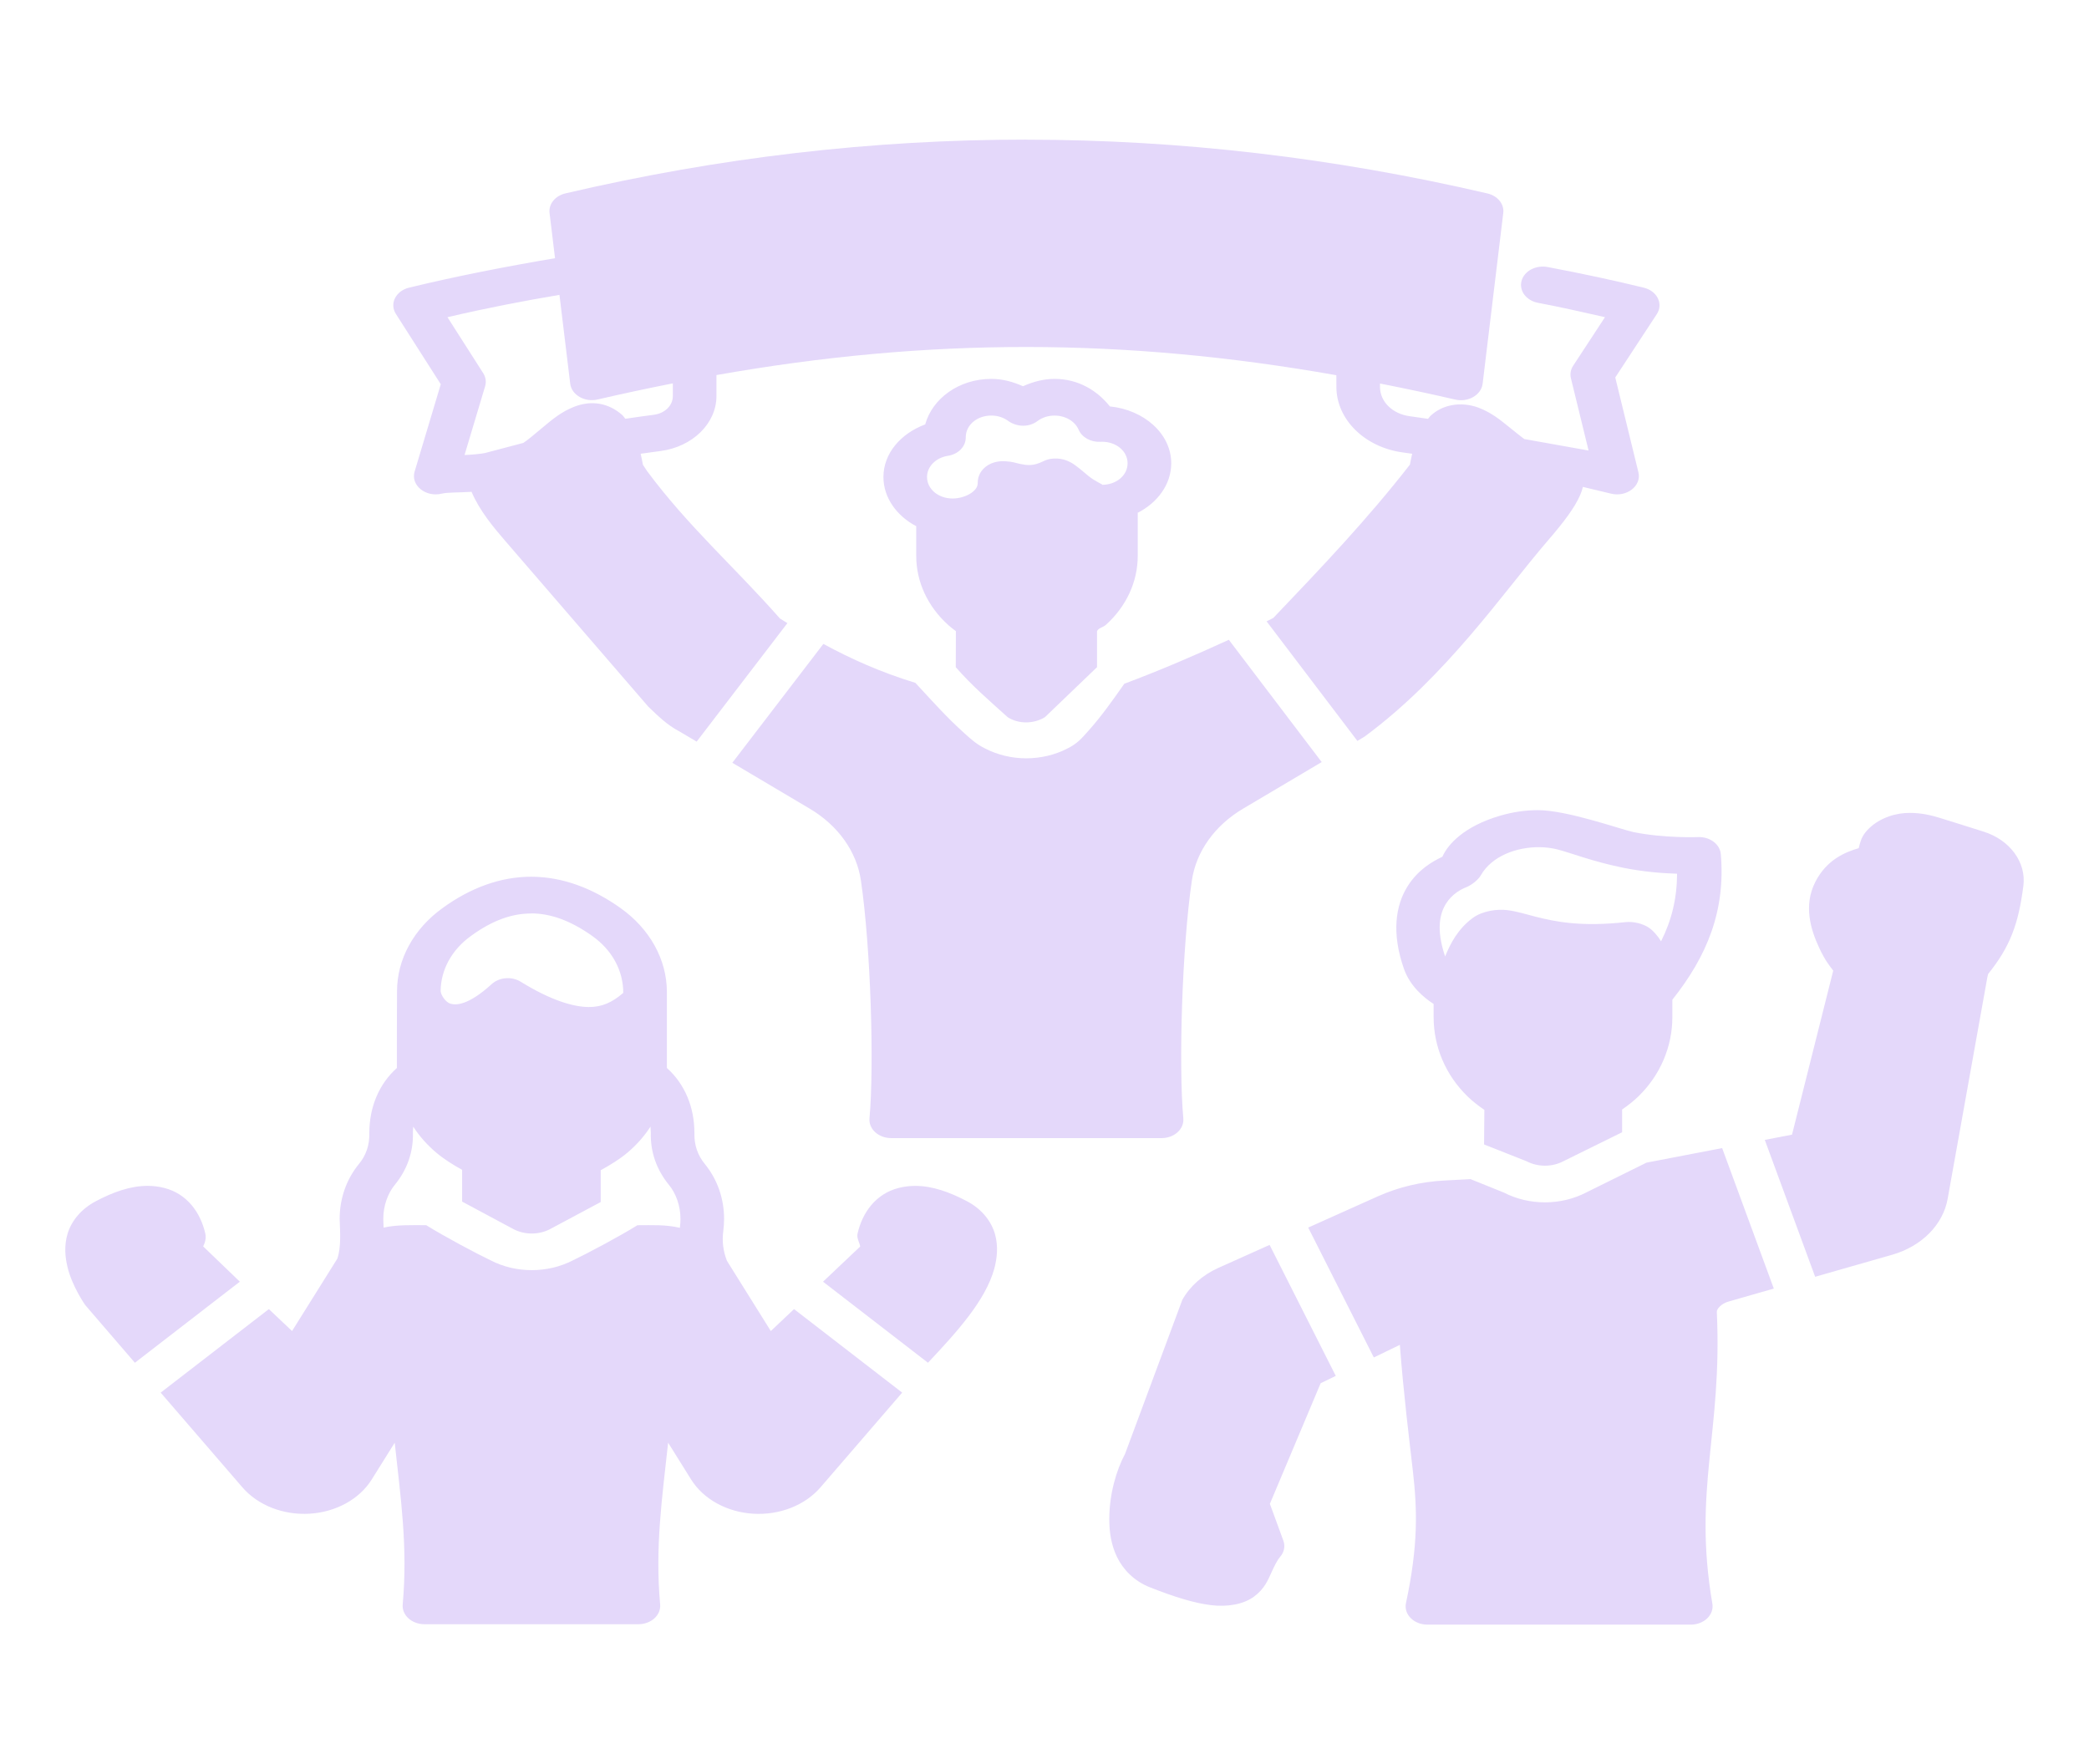 <svg width="283" height="239" viewBox="0 0 283 239" fill="none" xmlns="http://www.w3.org/2000/svg">
<path fill-rule="evenodd" clip-rule="evenodd" d="M171.995 168.645L164.998 171.784C162.883 172.75 161.192 174.258 160.17 176.089L152.412 196.957C151.229 199.168 150.289 202.38 150.277 205.752C150.27 207.486 150.518 209.253 151.32 210.916C152.121 212.578 153.606 214.176 155.802 215.038C159.28 216.406 161.822 217.166 164.026 217.442C166.23 217.718 168.413 217.355 169.856 216.31C171.296 215.262 171.779 214.036 172.205 213.103C172.632 212.169 172.973 211.427 173.435 210.886C173.701 210.575 173.877 210.217 173.951 209.839C174.024 209.461 173.992 209.074 173.859 208.708L172.032 203.722L178.911 187.382L180.96 186.39L171.995 168.645ZM123.996 160.65C123.225 160.65 122.459 160.743 121.696 160.94C118.642 161.739 116.825 164.252 116.176 167.107C116.031 167.75 116.431 168.253 116.532 168.864L111.497 173.629L125.714 184.607C129.512 180.56 133.528 176.207 134.714 171.81C135.065 170.442 135.253 168.875 134.805 167.227C134.357 165.58 133.114 163.853 131.054 162.758C128.666 161.489 126.312 160.65 123.996 160.65ZM19.989 160.646C17.672 160.646 15.317 161.483 12.931 162.754C11.059 163.755 9.709 165.317 9.154 167.123C8.671 168.739 8.82 170.284 9.139 171.623C9.774 174.299 11.553 176.802 11.553 176.802L18.273 184.609L32.492 173.627L27.522 168.846C27.779 168.349 27.954 167.731 27.811 167.103C27.162 164.249 25.346 161.734 22.293 160.937C21.547 160.742 20.77 160.644 19.989 160.646ZM233.303 155.531L223.054 157.501L214.854 161.558C213.183 162.421 211.26 162.879 209.299 162.879C207.338 162.88 205.414 162.424 203.743 161.561L199.213 159.733C198.038 159.795 196.782 159.862 195.629 159.924C192.504 160.089 189.456 160.815 186.693 162.053H186.686C183.631 163.424 181.346 164.448 177.225 166.297L186.114 183.892L189.64 182.185C190.155 188.936 190.896 194.834 191.397 199.201C192.015 204.599 192.129 209.388 190.469 217.165C190.145 218.688 191.535 220.086 193.375 220.086H229.05C230.85 220.086 232.232 218.748 231.977 217.25C229.318 201.719 233.347 194.148 232.58 177.724C232.561 177.31 233.191 176.596 234.159 176.32C236.052 175.779 237.611 175.334 240.301 174.562L233.303 155.531ZM88.124 152.618L88.165 153.454C88.099 156.061 88.956 158.491 90.631 160.521C91.54 161.636 92.185 163.281 92.185 165.137C92.185 165.496 92.159 165.854 92.114 166.206L92.119 166.19C92.112 166.235 92.108 166.283 92.104 166.328C90.132 165.876 88.426 165.979 86.353 165.979C83.873 167.523 79.458 169.863 77.579 170.753C74.17 172.507 69.863 172.502 66.468 170.735C64.603 169.848 60.211 167.517 57.743 165.975C55.828 165.965 53.663 165.907 51.964 166.303L51.923 165.135C51.923 163.281 52.568 161.632 53.477 160.515C55.148 158.487 56.007 156.059 55.94 153.454C55.94 153.169 55.953 152.893 55.981 152.62C56.818 153.92 57.873 155.111 59.114 156.157H59.119V156.161C60.105 156.995 61.323 157.764 62.606 158.475V162.778L69.566 166.509C70.307 166.896 71.162 167.102 72.034 167.102C72.906 167.103 73.761 166.899 74.502 166.513L81.379 162.838V158.527C82.705 157.804 83.966 157.018 84.985 156.161C86.228 155.113 87.285 153.92 88.124 152.618ZM71.996 123.736C74.533 123.749 77.227 124.652 80.252 126.807C82.91 128.701 84.434 131.459 84.434 134.504C82.938 135.8 81.539 136.433 79.747 136.42C77.642 136.401 74.615 135.509 70.536 132.99C69.95 132.628 69.226 132.461 68.503 132.521C67.779 132.58 67.107 132.861 66.615 133.311C63.353 136.283 61.701 136.175 61.01 135.962C60.319 135.75 59.7 134.722 59.695 134.248C59.719 131.357 61.211 128.655 63.786 126.803C63.79 126.801 63.793 126.798 63.795 126.794C66.799 124.606 69.454 123.738 71.991 123.749L71.996 123.736ZM72.028 118.769C67.803 118.75 63.691 120.29 59.937 123.027C58.008 124.418 56.46 126.145 55.398 128.087C54.336 130.029 53.786 132.141 53.786 134.279C53.764 137.433 53.764 141.495 53.764 144.68C51.352 146.839 50.031 149.958 50.033 153.51C50.074 155.137 49.574 156.539 48.617 157.696C48.611 157.7 48.606 157.705 48.602 157.71C46.935 159.757 46.013 162.342 46.013 165.137C46.075 166.932 46.235 168.937 45.696 170.513L39.566 180.313L36.422 177.341L21.766 188.656L32.84 201.489C33.873 202.686 35.252 203.643 36.846 204.267C38.441 204.891 40.199 205.163 41.953 205.057C43.706 204.949 45.397 204.467 46.867 203.657C48.336 202.848 49.537 201.736 50.355 200.429L53.472 195.442C54.287 202.972 55.258 209.586 54.554 217.355C54.523 217.697 54.576 218.04 54.711 218.363C54.844 218.686 55.057 218.983 55.333 219.234C55.61 219.485 55.945 219.685 56.319 219.822C56.691 219.959 57.094 220.03 57.501 220.03H86.483C86.891 220.03 87.293 219.959 87.666 219.822C88.039 219.685 88.374 219.485 88.651 219.234C88.928 218.982 89.14 218.686 89.274 218.363C89.408 218.04 89.461 217.697 89.431 217.355C88.726 209.584 89.698 202.967 90.512 195.435L93.632 200.432C94.451 201.74 95.651 202.851 97.122 203.661C98.592 204.47 100.283 204.952 102.036 205.06C103.789 205.166 105.546 204.895 107.139 204.271C108.733 203.647 110.112 202.692 111.145 201.496L122.221 188.655L107.569 177.341L104.424 180.315L98.484 170.807C97.966 169.507 97.797 168.127 97.987 166.766V166.749C98.057 166.213 98.092 165.674 98.093 165.135C98.093 162.34 97.169 159.755 95.497 157.701C94.535 156.535 94.032 155.135 94.073 153.508C94.079 149.957 92.754 146.837 90.344 144.676V134.379C90.342 132.216 89.779 130.079 88.696 128.116C87.612 126.154 86.034 124.414 84.07 123.017C80.321 120.348 76.253 118.789 72.028 118.769ZM208.551 114.766C209.404 114.774 210.231 114.877 210.985 115.07C212.977 115.587 215.698 116.695 219.839 117.541C222.596 118.104 225.222 118.3 227.197 118.362C227.176 121.746 226.461 124.666 225.025 127.515C224.581 126.782 223.948 126.046 223.319 125.634C222.549 125.138 221.32 124.799 220.2 124.92C214.195 125.576 210.71 124.864 208.055 124.191C206.725 123.854 205.621 123.482 204.229 123.297C202.834 123.113 200.8 123.388 199.472 124.385C197.498 125.864 196.499 127.795 195.77 129.569C194.502 125.794 195.094 123.695 195.903 122.4C196.735 121.071 197.998 120.442 198.581 120.212H198.587C199.362 119.903 200.243 119.208 200.606 118.581C202.126 115.923 205.507 114.737 208.553 114.766H208.551ZM258.731 110.123C258.507 110.123 258.28 110.133 258.047 110.147C256.197 110.272 254.007 111.127 252.699 112.774C252.105 113.521 251.982 114.216 251.803 114.901C249.905 115.447 247.45 116.502 245.934 119.451C244.276 122.689 245.317 125.966 246.439 128.38C247.271 130.17 247.882 130.863 248.35 131.486L242.767 153.71C242.404 153.781 239.943 154.255 239.079 154.42L245.902 172.963C250.212 171.73 256.339 169.978 256.339 169.978C258.293 169.418 260.026 168.418 261.35 167.087C262.674 165.755 263.537 164.144 263.846 162.428L269.233 132.362L269.341 131.935C272.31 128.25 273.45 125.167 274.109 120.003C274.519 116.824 272.291 113.78 268.724 112.662C266.942 112.105 264.757 111.398 262.763 110.792C261.653 110.452 260.297 110.118 258.731 110.123ZM208.331 109.751C206.737 109.751 205.019 109.971 203.168 110.518C198.377 111.934 196.151 114.351 195.402 116.063C194.01 116.717 192.077 117.841 190.674 120.085C189.063 122.662 188.487 126.407 190.205 131.274C191.03 133.605 192.902 135.158 194.215 136.004V137.776C194.215 141.764 195.815 145.606 198.799 148.519C199.466 149.168 200.252 149.781 201.09 150.354L201.048 155.035L206.824 157.319C207.565 157.707 208.42 157.912 209.292 157.913C210.164 157.914 211.02 157.711 211.762 157.325L219.75 153.386V150.302C220.562 149.742 221.32 149.148 221.968 148.515C224.95 145.604 226.556 141.762 226.556 137.776V135.43C231.263 129.511 233.778 123.37 233.12 115.7C233.063 115.049 232.705 114.444 232.123 114.014C231.541 113.583 230.78 113.363 230.006 113.399C230.006 113.399 225.479 113.577 221.234 112.711C219.42 112.303 212.291 109.749 208.331 109.749V109.751ZM166.472 86.671C161.849 88.792 157.22 90.787 152.311 92.627C150.734 94.869 149.253 96.983 147.47 98.977C146.606 99.939 145.997 100.725 144.535 101.431C142.87 102.282 140.959 102.73 139.011 102.727C137.062 102.724 135.153 102.269 133.492 101.413C132.285 100.825 131.568 100.157 130.626 99.312C128.196 97.126 126.269 94.942 124.009 92.507C119.298 91.057 115.368 89.307 111.542 87.23L99.209 103.332C102.88 105.509 105.376 106.988 109.709 109.557C111.604 110.681 113.199 112.127 114.391 113.801C115.583 115.474 116.345 117.339 116.629 119.275C117.961 128.325 118.443 144.302 117.79 151.504C117.759 151.845 117.813 152.188 117.947 152.511C118.081 152.834 118.293 153.131 118.57 153.382C118.847 153.633 119.182 153.833 119.555 153.97C119.928 154.106 120.331 154.177 120.738 154.177H157.361C157.767 154.177 158.17 154.106 158.543 153.97C158.916 153.833 159.251 153.633 159.528 153.382C159.804 153.131 160.016 152.834 160.15 152.511C160.284 152.188 160.337 151.845 160.306 151.504C159.654 144.302 160.131 128.325 161.465 119.275C161.749 117.34 162.512 115.476 163.703 113.803C164.894 112.13 166.489 110.685 168.383 109.56C172.12 107.347 175.497 105.342 179.052 103.236L166.472 86.671ZM134.302 56.294C135.204 56.294 135.994 56.576 136.672 57.084C137.786 57.83 139.38 57.921 140.55 57.039C141.184 56.557 142.01 56.293 142.865 56.298C143.578 56.296 144.274 56.48 144.858 56.825C145.442 57.169 145.885 57.657 146.127 58.221C146.345 58.724 146.752 59.154 147.285 59.448C147.818 59.742 148.449 59.882 149.085 59.85C149.15 59.846 149.219 59.842 149.288 59.842C151.235 59.842 152.755 61.124 152.755 62.762C152.755 64.4 151.233 65.678 149.288 65.678C149.577 65.678 148.461 65.302 147.416 64.449C146.893 64.022 146.393 63.566 145.784 63.12C145.479 62.896 145.168 62.66 144.579 62.417C143.987 62.172 142.646 61.845 141.371 62.471C139.926 63.18 139.166 63.036 138.157 62.838C137.652 62.74 137.287 62.544 136.152 62.481C135.584 62.45 134.464 62.495 133.528 63.232C132.591 63.971 132.453 64.897 132.453 65.435C132.453 65.914 132.196 66.354 131.563 66.791C130.929 67.227 129.953 67.532 129.059 67.532C127.114 67.532 125.587 66.254 125.587 64.616C125.585 63.935 125.867 63.275 126.384 62.751C126.901 62.227 127.621 61.872 128.418 61.749C129.832 61.527 130.851 60.481 130.832 59.243C130.832 57.576 132.354 56.294 134.302 56.294ZM134.302 51.328C129.88 51.328 126.304 54.008 125.337 57.494C122.035 58.724 119.68 61.413 119.68 64.618C119.68 67.43 121.485 69.9 124.151 71.298L124.123 71.307V75.302C124.123 78.788 125.654 82.142 128.441 84.651V84.657C128.776 84.952 129.127 85.233 129.495 85.499L129.48 90.382C131.641 92.862 133.88 94.784 136.513 97.157C138.011 98.117 140.06 98.07 141.55 97.16L148.614 90.382V85.601C148.614 85.136 149.439 84.987 149.806 84.657L149.812 84.651C152.6 82.142 154.131 78.788 154.131 75.302V69.506L154.086 69.493C156.812 68.108 158.669 65.615 158.669 62.762C158.669 58.751 154.984 55.524 150.355 55.056C148.666 52.931 146.105 51.328 142.867 51.328C141.305 51.328 139.891 51.745 138.587 52.321C137.281 51.745 135.867 51.328 134.305 51.328H134.302ZM75.791 39.946L77.247 51.974C77.435 53.507 79.213 54.528 80.978 54.115C84.413 53.311 87.792 52.601 91.149 51.933V53.659C91.149 54.941 90.076 55.995 88.571 56.191C87.287 56.356 86 56.538 84.713 56.73C84.579 56.572 84.471 56.392 84.322 56.243C82.454 54.587 80.159 54.179 77.782 55.103C76.003 55.806 74.783 56.855 73.632 57.814C72.479 58.774 71.408 59.686 70.89 60.002L65.706 61.369C65.227 61.478 63.8 61.617 62.931 61.64L65.719 52.332C65.899 51.731 65.806 51.094 65.458 50.547L60.619 42.97C65.855 41.741 70.826 40.784 75.791 39.946ZM139.047 18.914C118.223 18.905 97.398 21.328 76.599 26.199C75.927 26.356 75.343 26.708 74.949 27.192C74.556 27.676 74.378 28.262 74.448 28.845L75.191 34.979C68.472 36.111 61.576 37.47 55.411 38.97C53.606 39.411 52.745 41.138 53.634 42.531L59.712 52.052L56.169 63.881C55.614 65.74 57.666 67.403 59.855 66.871C60.634 66.68 62.102 66.739 63.882 66.626C64.977 69.217 66.928 71.513 68.394 73.218C74.871 80.722 81.349 88.227 87.827 95.731C89.111 96.943 90.331 98.199 92.067 99.098C92.084 99.107 94.043 100.269 94.377 100.467L106.671 84.412C106.38 84.228 105.706 83.818 105.665 83.793C99.496 76.796 93.248 71.34 87.666 63.823L87.096 62.96C87.004 62.419 86.896 61.948 86.79 61.467C87.686 61.339 88.58 61.215 89.474 61.099C93.82 60.536 97.059 57.355 97.059 53.659V50.81C125.816 45.721 152.276 45.75 181.037 50.829C181.037 51.459 181.037 51.566 181.044 52.416C181.044 56.801 184.857 60.578 190.007 61.286C190.441 61.346 190.875 61.406 191.311 61.469C191.203 61.943 191.097 62.41 191.002 62.944C185.198 70.387 179.17 76.72 172.498 83.713C172.442 83.742 171.803 84.061 171.587 84.172L183.886 100.369C184.093 100.247 184.67 99.904 184.846 99.799C196.028 91.546 203.639 80.241 209.702 73.218C211.993 70.563 213.34 68.725 214.063 67.071C214.225 66.702 214.346 66.334 214.437 65.96C215.707 66.257 216.974 66.562 218.239 66.871C220.374 67.394 222.404 65.82 221.959 63.988L218.822 51.134L224.449 42.556C225.362 41.163 224.503 39.418 222.687 38.972C218.619 37.974 214.189 37.03 209.655 36.173C209.276 36.102 208.884 36.094 208.502 36.149C208.119 36.205 207.754 36.324 207.426 36.499C207.098 36.673 206.814 36.901 206.591 37.168C206.368 37.435 206.209 37.736 206.124 38.054C205.953 38.697 206.092 39.371 206.51 39.928C206.929 40.484 207.593 40.878 208.357 41.023C211.531 41.623 214.478 42.298 217.43 42.966L213.124 49.538C212.783 50.055 212.673 50.659 212.814 51.239L215.206 61.032L206.494 59.475C205.917 59.04 205.226 58.484 204.421 57.834C203.259 56.895 202.022 55.871 200.239 55.203C197.922 54.377 195.417 54.773 193.761 56.367C193.647 56.481 193.567 56.619 193.459 56.739C192.626 56.616 191.79 56.496 190.957 56.38C188.623 56.06 186.95 54.402 186.95 52.412V51.954C190.309 52.619 193.69 53.327 197.125 54.126C198.889 54.538 200.668 53.514 200.854 51.983L203.65 28.852C203.721 28.268 203.544 27.682 203.151 27.198C202.757 26.713 202.172 26.361 201.5 26.205C180.703 21.364 159.876 18.929 139.049 18.922L139.047 18.914Z" fill="#E4D8FA"/>
</svg>

